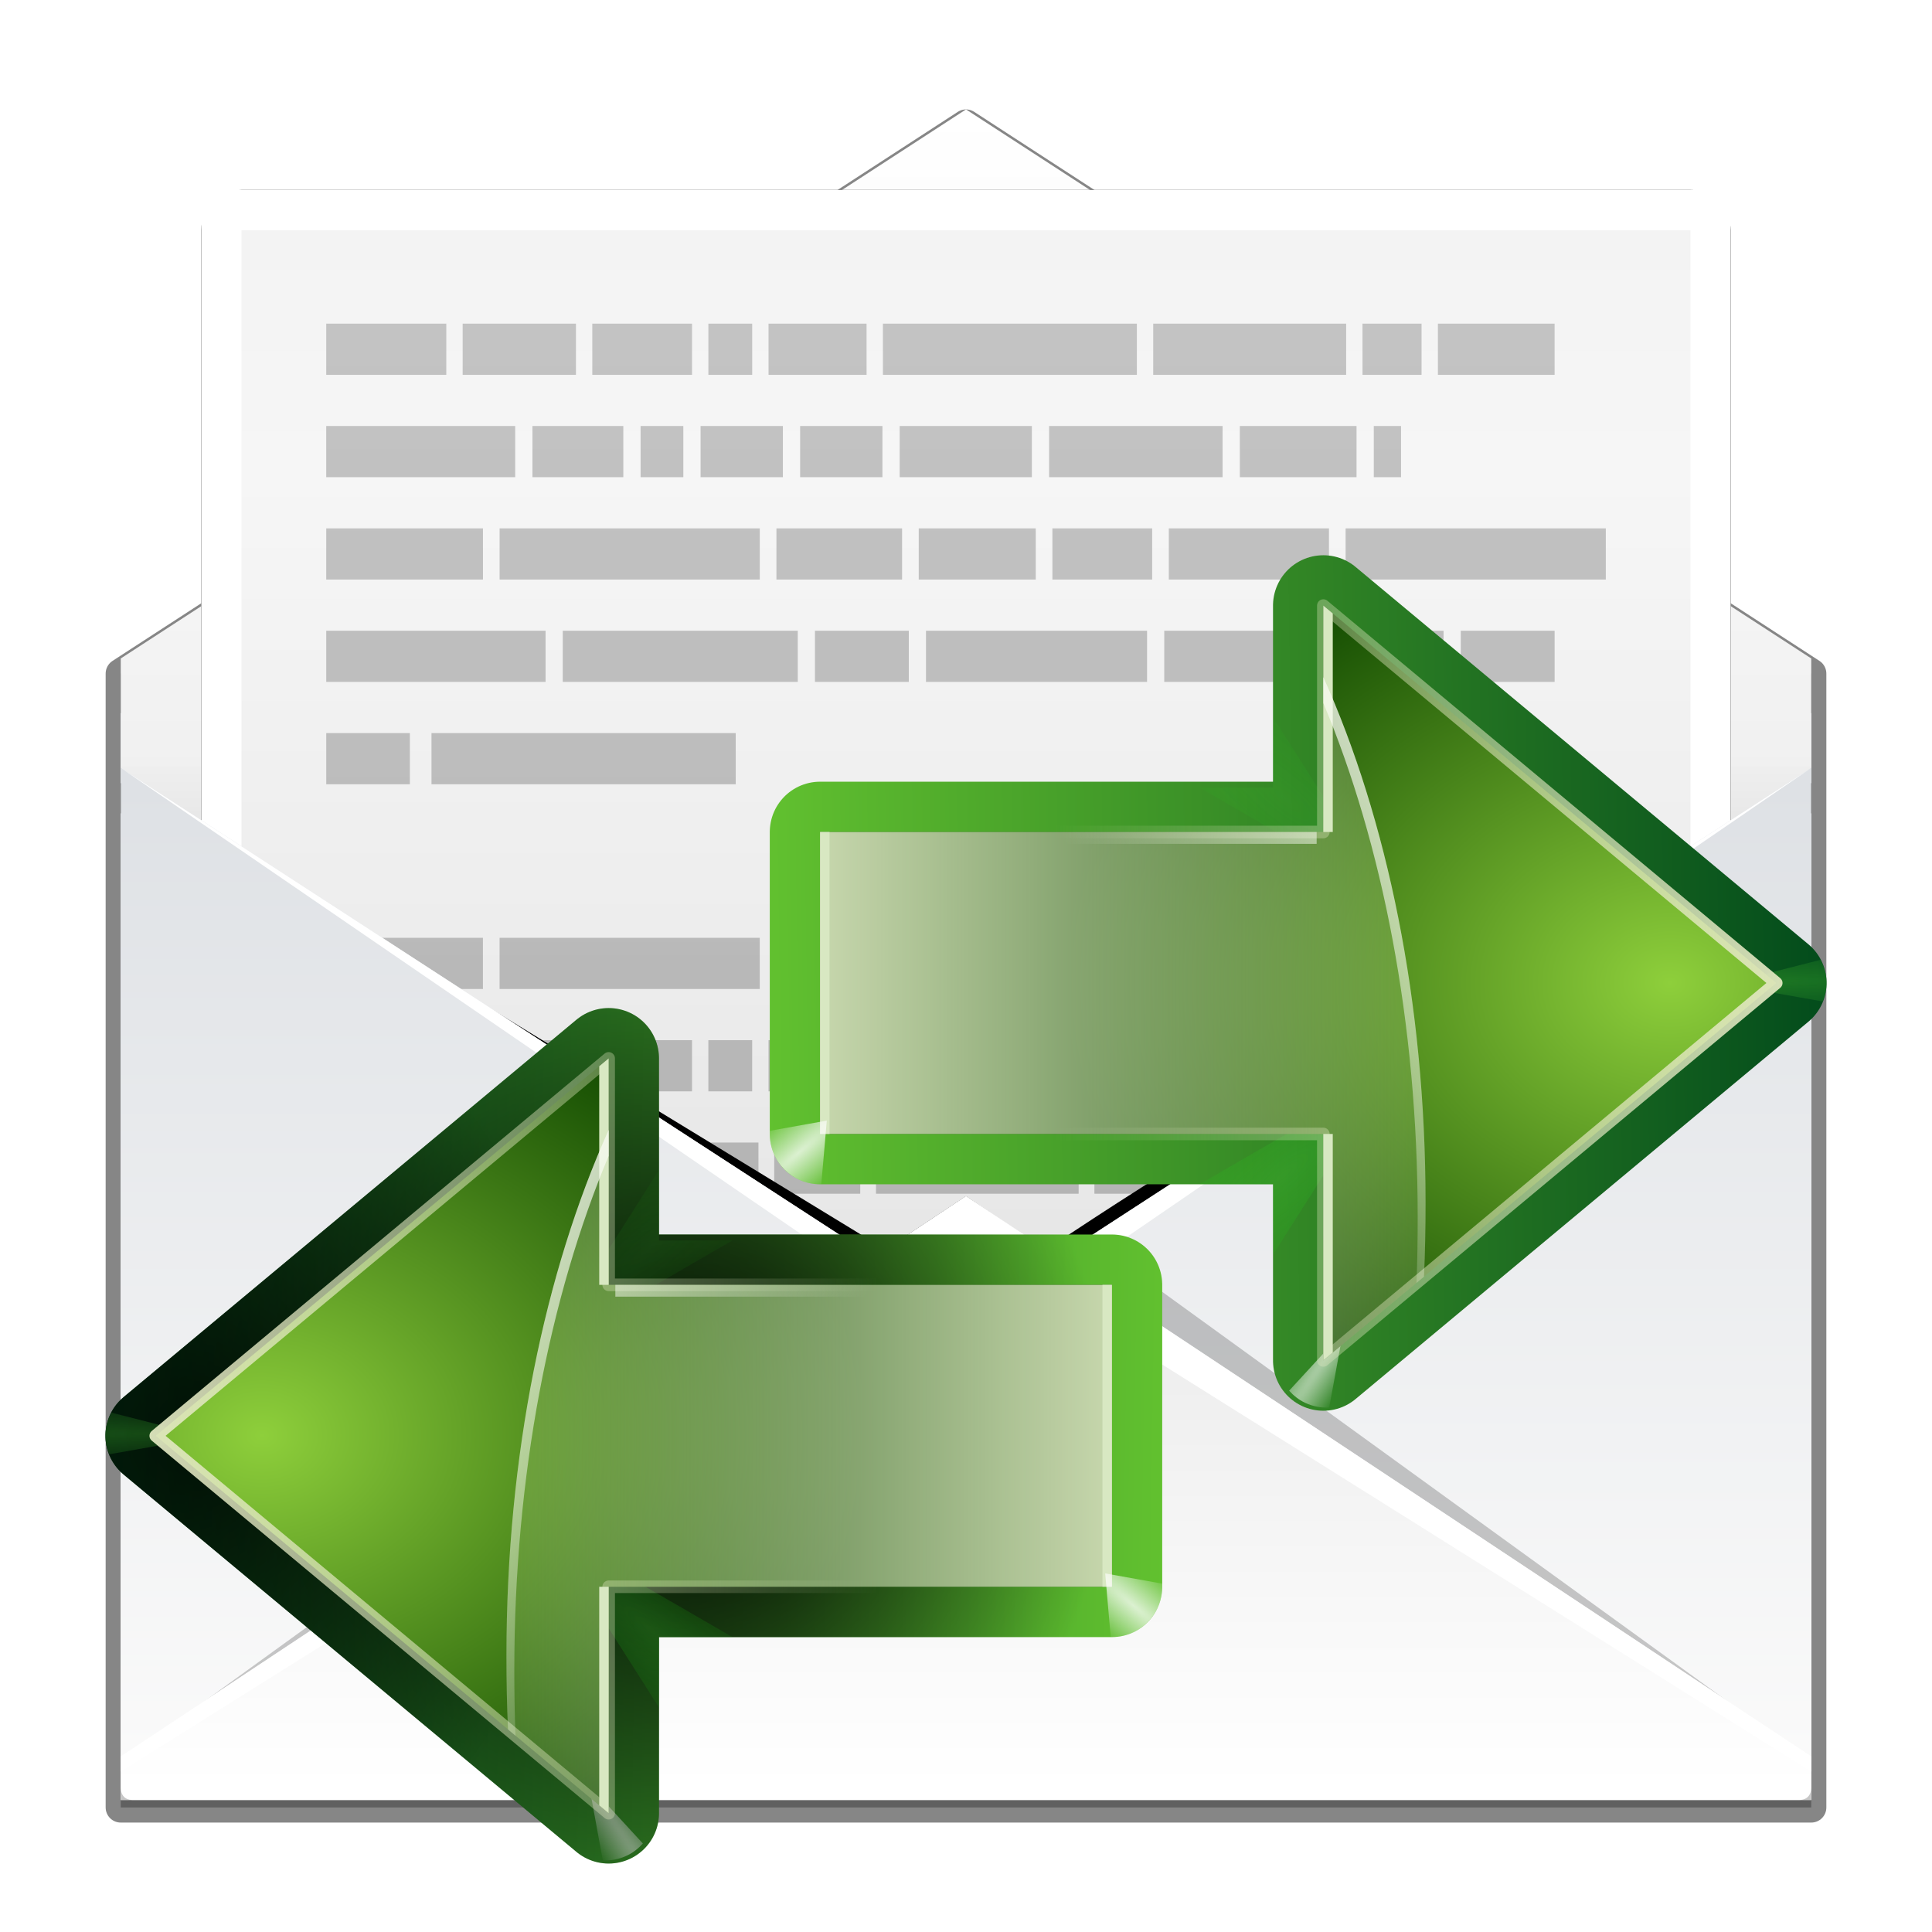 <svg height="256" width="256" xmlns="http://www.w3.org/2000/svg" xmlns:xlink="http://www.w3.org/1999/xlink">
  <defs>
    <linearGradient id="linearGradient5060">
      <stop offset="0"/>
      <stop offset="1" stop-opacity="0"/>
    </linearGradient>
    <linearGradient id="linearGradient3022">
      <stop offset="0" stop-color="#fff"/>
      <stop offset="1" stop-color="#fff" stop-opacity="0"/>
    </linearGradient>
    <linearGradient id="linearGradient3500" gradientUnits="userSpaceOnUse" x1="64" x2="65.324" y1=".836" y2="90.54">
      <stop offset="0" stop-color="#65c530"/>
      <stop offset="1" stop-color="#00481b"/>
    </linearGradient>
    <radialGradient id="radialGradient3515" cx="64" cy="83.235" fx="64" fy="73.057" gradientTransform="matrix(1.269 0 0 1.235 -17.239 -10.824)" gradientUnits="userSpaceOnUse" r="34" xlink:href="#linearGradient5060"/>
    <radialGradient id="radialGradient4032" cx="64.188" cy="83.969" gradientTransform="matrix(2.005 0 0 26.804 -64.528 -2166.756)" gradientUnits="userSpaceOnUse" r="1.656">
      <stop offset="0" stop-color="#37a42c"/>
      <stop offset="1" stop-color="#37a42c" stop-opacity="0"/>
    </radialGradient>
    <filter id="filter4094" height="1.177" width="1.432" x="-.216" y="-.089">
      <feGaussianBlur stdDeviation=".298"/>
    </filter>
    <radialGradient id="radialGradient3881" cx="42.89" cy="70.185" fy="70.185" gradientTransform="matrix(1.049 .714 -.043 .063 -5.751 14.511)" gradientUnits="userSpaceOnUse" r="34" xlink:href="#linearGradient3022"/>
    <filter id="filter3999" height="1.412" width="1.294" x="-.147" y="-.206">
      <feGaussianBlur stdDeviation=".367"/>
    </filter>
    <radialGradient id="radialGradient3511" cx="64" cy="49.463" fx="64" fy="39.285" gradientTransform="matrix(1.269 0 0 1.235 -17.239 -10.824)" gradientUnits="userSpaceOnUse" r="34" xlink:href="#linearGradient5060"/>
    <radialGradient id="radialGradient3796" cx="48.766" cy="44.781" gradientTransform="matrix(2.373 2.829 -.798 .67 -31.241 -123.144)" gradientUnits="userSpaceOnUse" r="6.359">
      <stop offset="0" stop-color="#3bd22c"/>
      <stop offset="1" stop-color="#0f0" stop-opacity="0"/>
    </radialGradient>
    <filter id="filter3790" height="1.347" width="1.362" x="-.181" y="-.174">
      <feGaussianBlur stdDeviation=".958"/>
    </filter>
    <radialGradient id="radialGradient3490" cx="64" cy="69.332" gradientTransform="matrix(1.266 0 0 1.603 -16.994 -35.586)" gradientUnits="userSpaceOnUse" r="30">
      <stop offset="0" stop-color="#8ecf3b"/>
      <stop offset="1" stop-color="#104800"/>
    </radialGradient>
    <linearGradient id="linearGradient3544" gradientUnits="userSpaceOnUse" x1="68.276" x2="68.276" y1="88.699" y2="26.631">
      <stop offset="0" stop-color="#e3e8c2"/>
      <stop offset="1" stop-color="#e3e8c2" stop-opacity="0"/>
    </linearGradient>
    <filter id="filter3527" height="1.035" width="1.045" x="-.022" y="-.018">
      <feGaussianBlur stdDeviation=".35"/>
    </filter>
    <linearGradient id="linearGradient3559" gradientUnits="userSpaceOnUse" x1="65.428" x2="65.428" y1="6.879" y2="65.012">
      <stop offset="0" stop-color="#dde8c2"/>
      <stop offset="1" stop-color="#dde8c2" stop-opacity="0"/>
    </linearGradient>
    <linearGradient id="linearGradient3592" gradientUnits="userSpaceOnUse" x1="75.122" x2="59.656" y1="63.074" y2="36.433">
      <stop offset="0" stop-color="#fafcf5"/>
      <stop offset="1" stop-color="#fafcf5" stop-opacity="0"/>
    </linearGradient>
    <radialGradient id="radialGradient3570" cx="50.531" cy="6.266" gradientTransform="matrix(5.022 5.986 -1.041 .874 -196.738 -301.665)" gradientUnits="userSpaceOnUse" r="2.531" xlink:href="#linearGradient3022"/>
    <filter id="filter3696" height="1.46" width="1.411" x="-.206" y="-.23">
      <feGaussianBlur stdDeviation=".434"/>
    </filter>
    <filter id="filter3866" height="1.678" width="1.606" x="-.303" y="-.339">
      <feGaussianBlur stdDeviation=".64"/>
    </filter>
    <filter id="filter4755" height="1.062" width="1.062" x="-.031" y="-.031">
      <feGaussianBlur stdDeviation="1.025"/>
    </filter>
    <linearGradient id="linearGradient11746" gradientUnits="userSpaceOnUse" x1="202.197" x2="202.197" y1="101.191" y2="229.402">
      <stop offset="0" stop-color="#e5edf8"/>
      <stop offset="1" stop-color="#fafafa"/>
    </linearGradient>
    <linearGradient id="linearGradient11743" gradientUnits="userSpaceOnUse" x1="202.197" x2="202.197" xlink:href="#linearGradient4089" y1="103.245" y2="206.392"/>
    <linearGradient id="linearGradient4089">
      <stop offset="0" stop-color="#dee1e5"/>
      <stop offset="1" stop-color="#fafafa"/>
    </linearGradient>
    <linearGradient id="linearGradient11740" gradientTransform="matrix(2 0 0 1.818 -0 42.801)" gradientUnits="userSpaceOnUse" x1="87.538" x2="87.538" xlink:href="#linearGradient3953" y1="86.377" y2="-16.001"/>
    <linearGradient id="linearGradient3953">
      <stop offset="0" stop-color="#e0e0e0"/>
      <stop offset="1" stop-color="#fff"/>
    </linearGradient>
    <linearGradient id="linearGradient11737" gradientUnits="userSpaceOnUse" x1="164.96" x2="164.96" xlink:href="#linearGradient5060" y1="188.133" y2="99.021"/>
    <filter id="filter4485" height="1.078" width="1.075" x="-.037" y="-.039">
      <feGaussianBlur stdDeviation="1.577"/>
    </filter>
    <radialGradient id="radialGradient11733" cx="64" cy="125" gradientTransform="matrix(2 0 0 1.964 -0 -41.825)" gradientUnits="userSpaceOnUse" r="56" xlink:href="#linearGradient5060"/>
    <linearGradient id="linearGradient11729" gradientTransform="matrix(2.132 0 0 1.992 -8.447 30.509)" gradientUnits="userSpaceOnUse" x1="64" x2="64" y1="79.934" y2="-.398">
      <stop offset="0" stop-color="#e3e3e3"/>
      <stop offset=".8" stop-color="#f6f6f6"/>
      <stop offset="1" stop-color="#f3f3f3"/>
    </linearGradient>
    <linearGradient id="linearGradient2436-3" gradientTransform="matrix(6.745 0 0 9.771 -33.921 -99.396)" gradientUnits="userSpaceOnUse" x1="22.104" x2="22.104" y1="39.699" y2="9.263">
      <stop offset="0" stop-color="#8e8e8e"/>
      <stop offset="1" stop-color="#b5b5b5"/>
    </linearGradient>
    <filter id="filter4778" height="1.313" width="1.102" x="-.051" y="-.156">
      <feGaussianBlur stdDeviation="2.371"/>
    </filter>
    <linearGradient id="linearGradient11725" gradientUnits="userSpaceOnUse" x1="202.197" x2="202.197" xlink:href="#linearGradient4089" y1="103.245" y2="231.416"/>
    <clipPath id="clipPath4018">
      <rect height="71.191" width="112" x="8" y="30.478"/>
    </clipPath>
    <filter id="filter4459" height="1.195" width="1.066" x="-.033" y="-.098">
      <feGaussianBlur stdDeviation="1.54"/>
    </filter>
    <linearGradient id="linearGradient11720" gradientTransform="matrix(2 0 0 1.856 -0 53.773)" gradientUnits="userSpaceOnUse" x1="68.019" x2="68.019" xlink:href="#linearGradient3953" y1="42.212" y2="98.135"/>
  </defs>
  <g transform="translate(0 .79)">
    <path d="m128 19.71-112 72.75v7.25 7.25l112 72.75 112-72.75v-7.25-7.25z" fill="#fff" opacity=".5"/>
    <path d="m92.552 102.91-56 36.375v3.625.5 3.125 65.785 2.09h1.038.42.022 110.52v-67.875-3.125-.5-3.625z" style="opacity:.688;stroke:#000;stroke-width:2;stroke-linecap:round;stroke-linejoin:round;filter:url(#filter4755)" transform="matrix(2 0 0 2 -57.104 -190.11)"/>
    <rect fill="url(#linearGradient11746)" height="144" width="224" x="16" y="93.71"/>
    <rect fill="url(#linearGradient11743)" height="144" width="224" x="16" y="93.71"/>
    <path d="m128 13.71-112 72.75v7.25 7.25l112 72.75 112-72.75v-7.25-7.25z" fill="url(#linearGradient11740)"/>
    <path d="m128 13.71-112 72.75v7.25 7.25l112 72.75 112-72.75v-7.25-7.25z" fill="url(#linearGradient11737)" opacity=".32"/>
    <rect filter="url(#filter4485)" height="97.198" rx="2.667" transform="matrix(2 0 0 2 -57.104 -190.11)" width="101.331" x="41.885" y="107.246"/>
    <path d="m128 13.71-112 72.75v7.25 7.25l112 72.75 112-72.75v-7.25-7.25z" fill="url(#radialGradient11733)" opacity=".32"/>
    <rect fill="#fff" height="191.995" rx="3.035" width="202.662" x="26.666" y="24.383"/>
    <rect fill="url(#linearGradient11729)" height="186.662" width="191.995" x="31.999" y="29.716"/>
    <path d="m43.228 137.038h15.909v6.782h-15.909zm18.076 0h15.011v6.782h-15.011zm17.178 0h13.214v6.782h-13.214zm15.381 0h5.804v6.782h-5.804zm7.971 0h12.99v6.782h-12.99zm15.157 0h33.648v6.782h-33.648zm35.815 0h25.564v6.782h-25.564zm27.732 0h7.825v6.782h-7.825zm9.992 0h15.46v6.782h-15.46zm-147.303 40.691h25.037v6.782h-25.037zm26.895 0h12.045v6.782h-12.045zm14.587 0h5.664v6.782h-5.664zm7.066 0h10.906v6.782h-10.906zm12.764 0h10.906v6.782h-10.906zm14.359 0h17.516v6.782h-17.516zm19.601 0h22.986v6.782h-22.986zm26.211 0h15.464v6.782h-15.464zm17.322 0h3.612v6.782h-3.612zm-138.805-27.127h26.639v6.782h-26.639zm28.727 0h28.544v6.782h-28.544zm30.632 0h11.399v6.782h-11.399zm13.487 0h26.851v6.782h-26.851zm49.411 0h7.165v6.782h-7.165zm-20.472 0h18.384v6.782h-18.384zm29.725 0h4.202v6.782h-4.202zm6.29 0h11.399v6.782h-11.399zm-137.801 13.564h29.061v6.782h-29.061zm31.339 0h31.139v6.782h-31.139zm33.417 0h12.435v6.782h-12.435zm14.713 0h29.292v6.782h-29.292zm53.903 0h7.816v6.782h-7.816zm-22.333 0h20.055v6.782h-20.055zm32.428 0h4.584v6.782h-4.584zm6.862 0h12.435v6.782h-12.435zm-150.328-40.691h20.763v6.782h-20.763zm22.969 0h34.475v6.782h-34.475zm36.681 0h16.649v6.782h-16.649zm36.567 0h13.221v6.782h-13.221zm15.427 0h21.22v6.782h-21.22zm23.426 0h34.476v6.782h-34.476zm-56.564 0h15.506v6.782h-15.506zm-78.505-81.381h15.909v6.782h-15.909zm18.076 0h15.011v6.782h-15.011zm17.178 0h13.214v6.782h-13.214zm15.381 0h5.804v6.782h-5.804zm7.971 0h12.99v6.782h-12.99zm15.157 0h33.648v6.782h-33.648zm35.815 0h25.564v6.782h-25.564zm27.732 0h7.825v6.782h-7.825zm9.992 0h15.46v6.782h-15.46zm-147.303 13.564h25.037v6.782h-25.037zm27.322 0h12.045v6.782h-12.045zm14.331 0h5.664v6.782h-5.664zm7.949 0h10.906v6.782h-10.906zm13.191 0h10.906v6.782h-10.906zm13.191 0h17.516v6.782h-17.516zm19.801 0h22.986v6.782h-22.986zm25.271 0h15.464v6.782h-15.464zm17.75 0h3.612v6.782h-3.612zm-138.805 27.127h29.061v6.782h-29.061zm31.339 0h31.139v6.782h-31.139zm33.417 0h12.435v6.782h-12.435zm14.713 0h29.292v6.782h-29.292zm53.903 0h7.816v6.782h-7.816zm-22.333 0h20.055v6.782h-20.055zm32.428 0h4.584v6.782h-4.584zm6.862 0h12.435v6.782h-12.435zm-150.328-13.564h20.763v6.782h-20.763zm22.969 0h34.475v6.782h-34.475zm36.681 0h16.649v6.782h-16.649zm36.567 0h13.221v6.782h-13.221zm15.427 0h21.22v6.782h-21.22zm23.426 0h34.476v6.782h-34.476zm-56.564 0h15.506v6.782h-15.506zm-78.505 27.127h11.077v6.782h-11.077zm13.944 0h40.311v6.782h-40.311z" fill="url(#linearGradient2436-3)" opacity=".7"/>
    <path d="m36.552 146.535v2l56 34.375 56-34.375v-2c-16.906 10.981-33.811 19.581-50.717 30.943l-5.283-3.567-5.337 3.532z" filter="url(#filter4778)" transform="matrix(2 0 0 2 -57.104 -190.11)"/>
    <path d="m16 100.96v136.75h224v-136.75l-112 72.75z" fill="url(#linearGradient11725)"/>
    <path d="m16 100.96 112 76.75 112-76.75-112 72.75z" fill="#fff"/>
    <path clip-path="url(#clipPath4018)" d="m8 33 47.42 34.356 8.58-6.064 8.653 6.014 47.347-34.307v-3.5h-112z" fill="#2d2d2d" filter="url(#filter4459)" opacity=".5" transform="matrix(2 0 0 -1.999 -0 298.633)"/>
    <path d="m16 231.951 112-74.241 112 74.241v4.134c0 .932-.545 1.625-1.538 1.625h-220.994c-.82 0-1.465-.561-1.469-1.641z" fill="url(#linearGradient11720)"/>
    <path d="m128 157.71-112 74.25v2l112-70.25 112 70.25v-2z" fill="#fff"/>
  </g>
  <g id="g1153" transform="matrix(0 -1.667 -1.667 0 160.667 296.939)">
    <path d="m52 8v40h-18l30 36 30-36h-18v-40z" fill="none" stroke="url(#linearGradient3500)" stroke-linecap="round" stroke-linejoin="round" stroke-width="8"/>
    <path d="m52 8v40h-18l30 36 30-36h-18v-40z" style="opacity:.757;fill:none;stroke-width:8;stroke-linecap:round;stroke-linejoin:round;stroke:url(#radialGradient3515)"/>
    <path d="m63.906 79.938-1.375 7.75c.465.185.956.312 1.469.312.652 0 1.279-.175 1.844-.469z" fill="url(#radialGradient4032)" fill-rule="evenodd" filter="url(#filter4094)" opacity=".657"/>
    <path d="m31.594 45.281c-.395.354-.736.782-.969 1.281-.282.605-.408 1.265-.375 1.906l6 1.094z" fill="url(#radialGradient3881)" fill-rule="evenodd" filter="url(#filter3999)" opacity=".787"/>
    <path d="m31.594 45.281c-.395.354-.736.782-.969 1.281-.282.605-.408 1.265-.375 1.906l6 1.094z" fill="url(#radialGradient3881)" fill-rule="evenodd" filter="url(#filter3999)" opacity=".787" transform="matrix(-1 0 0 1 128.245 0)"/>
    <path d="m52 8v40h-18l30 36 30-36h-18v-40z" fill="none" stroke="url(#radialGradient3511)" stroke-linecap="round" stroke-linejoin="round" stroke-width="8"/>
    <path d="m48 38.156v5.844h-5.594l11.656 7.406c.416-.251.763-.558 1.062-.938z" fill="url(#radialGradient3796)" fill-rule="evenodd" filter="url(#filter3790)" opacity=".329" transform="matrix(-1 0 0 1 127.531 0)"/>
    <path d="m48 38.156v5.844h-5.594l11.656 7.406c.416-.251.763-.558 1.062-.938z" fill="url(#radialGradient3796)" fill-rule="evenodd" filter="url(#filter3790)" opacity=".476"/>
    <path d="m52 8v40h-18l30 36 30-36h-18v-40z" fill="url(#radialGradient3490)" fill-rule="evenodd"/>
    <path d="m52 8v40h-18l30 36 30-36h-18v-40z" fill="none" filter="url(#filter3527)" stroke="url(#linearGradient3544)" stroke-linecap="round" stroke-linejoin="round"/>
    <path d="m52 8v40h-18l6.656 8c1.93.092 3.9.125 5.875.125 15.934 0 30.51-3.063 41.781-8.125h-12.312v-40z" fill="url(#linearGradient3559)" fill-rule="evenodd" opacity=".91"/>
    <path d="m52 8v.75h24v-.75zm-18 40 .625.75h17.375v-.75zm42 0v.75h17.375l.625-.75z" fill="#d8e8c2" fill-rule="evenodd"/>
    <path d="m75.062 8v39.469h.938v-39.469zm11.188 40c-11.181 4.684-25.386 7.5-40.875 7.5-1.757 0-3.494-.025-5.219-.094l.5.594c1.93.092 3.9.125 5.875.125 15.934 0 30.51-3.063 41.781-8.125z" fill="url(#linearGradient3592)" fill-rule="evenodd" opacity=".91"/>
    <path d="m52 4c-2.209 0-4 1.791-4 4v.094l5.062.438-.812-4.531z" fill="url(#radialGradient3570)" fill-rule="evenodd" filter="url(#filter3696)" opacity=".881"/>
    <path d="m52 4c-2.209 0-4 1.791-4 4v.094l5.062.438-.812-4.531z" fill="url(#radialGradient3570)" fill-rule="evenodd" filter="url(#filter3866)" opacity=".748" transform="matrix(-1 0 0 1 127.812 0)"/>
  </g>
  <use transform="matrix(-1 0 0 1 256 -60)" xlink:href="#g1153"/>
</svg>
